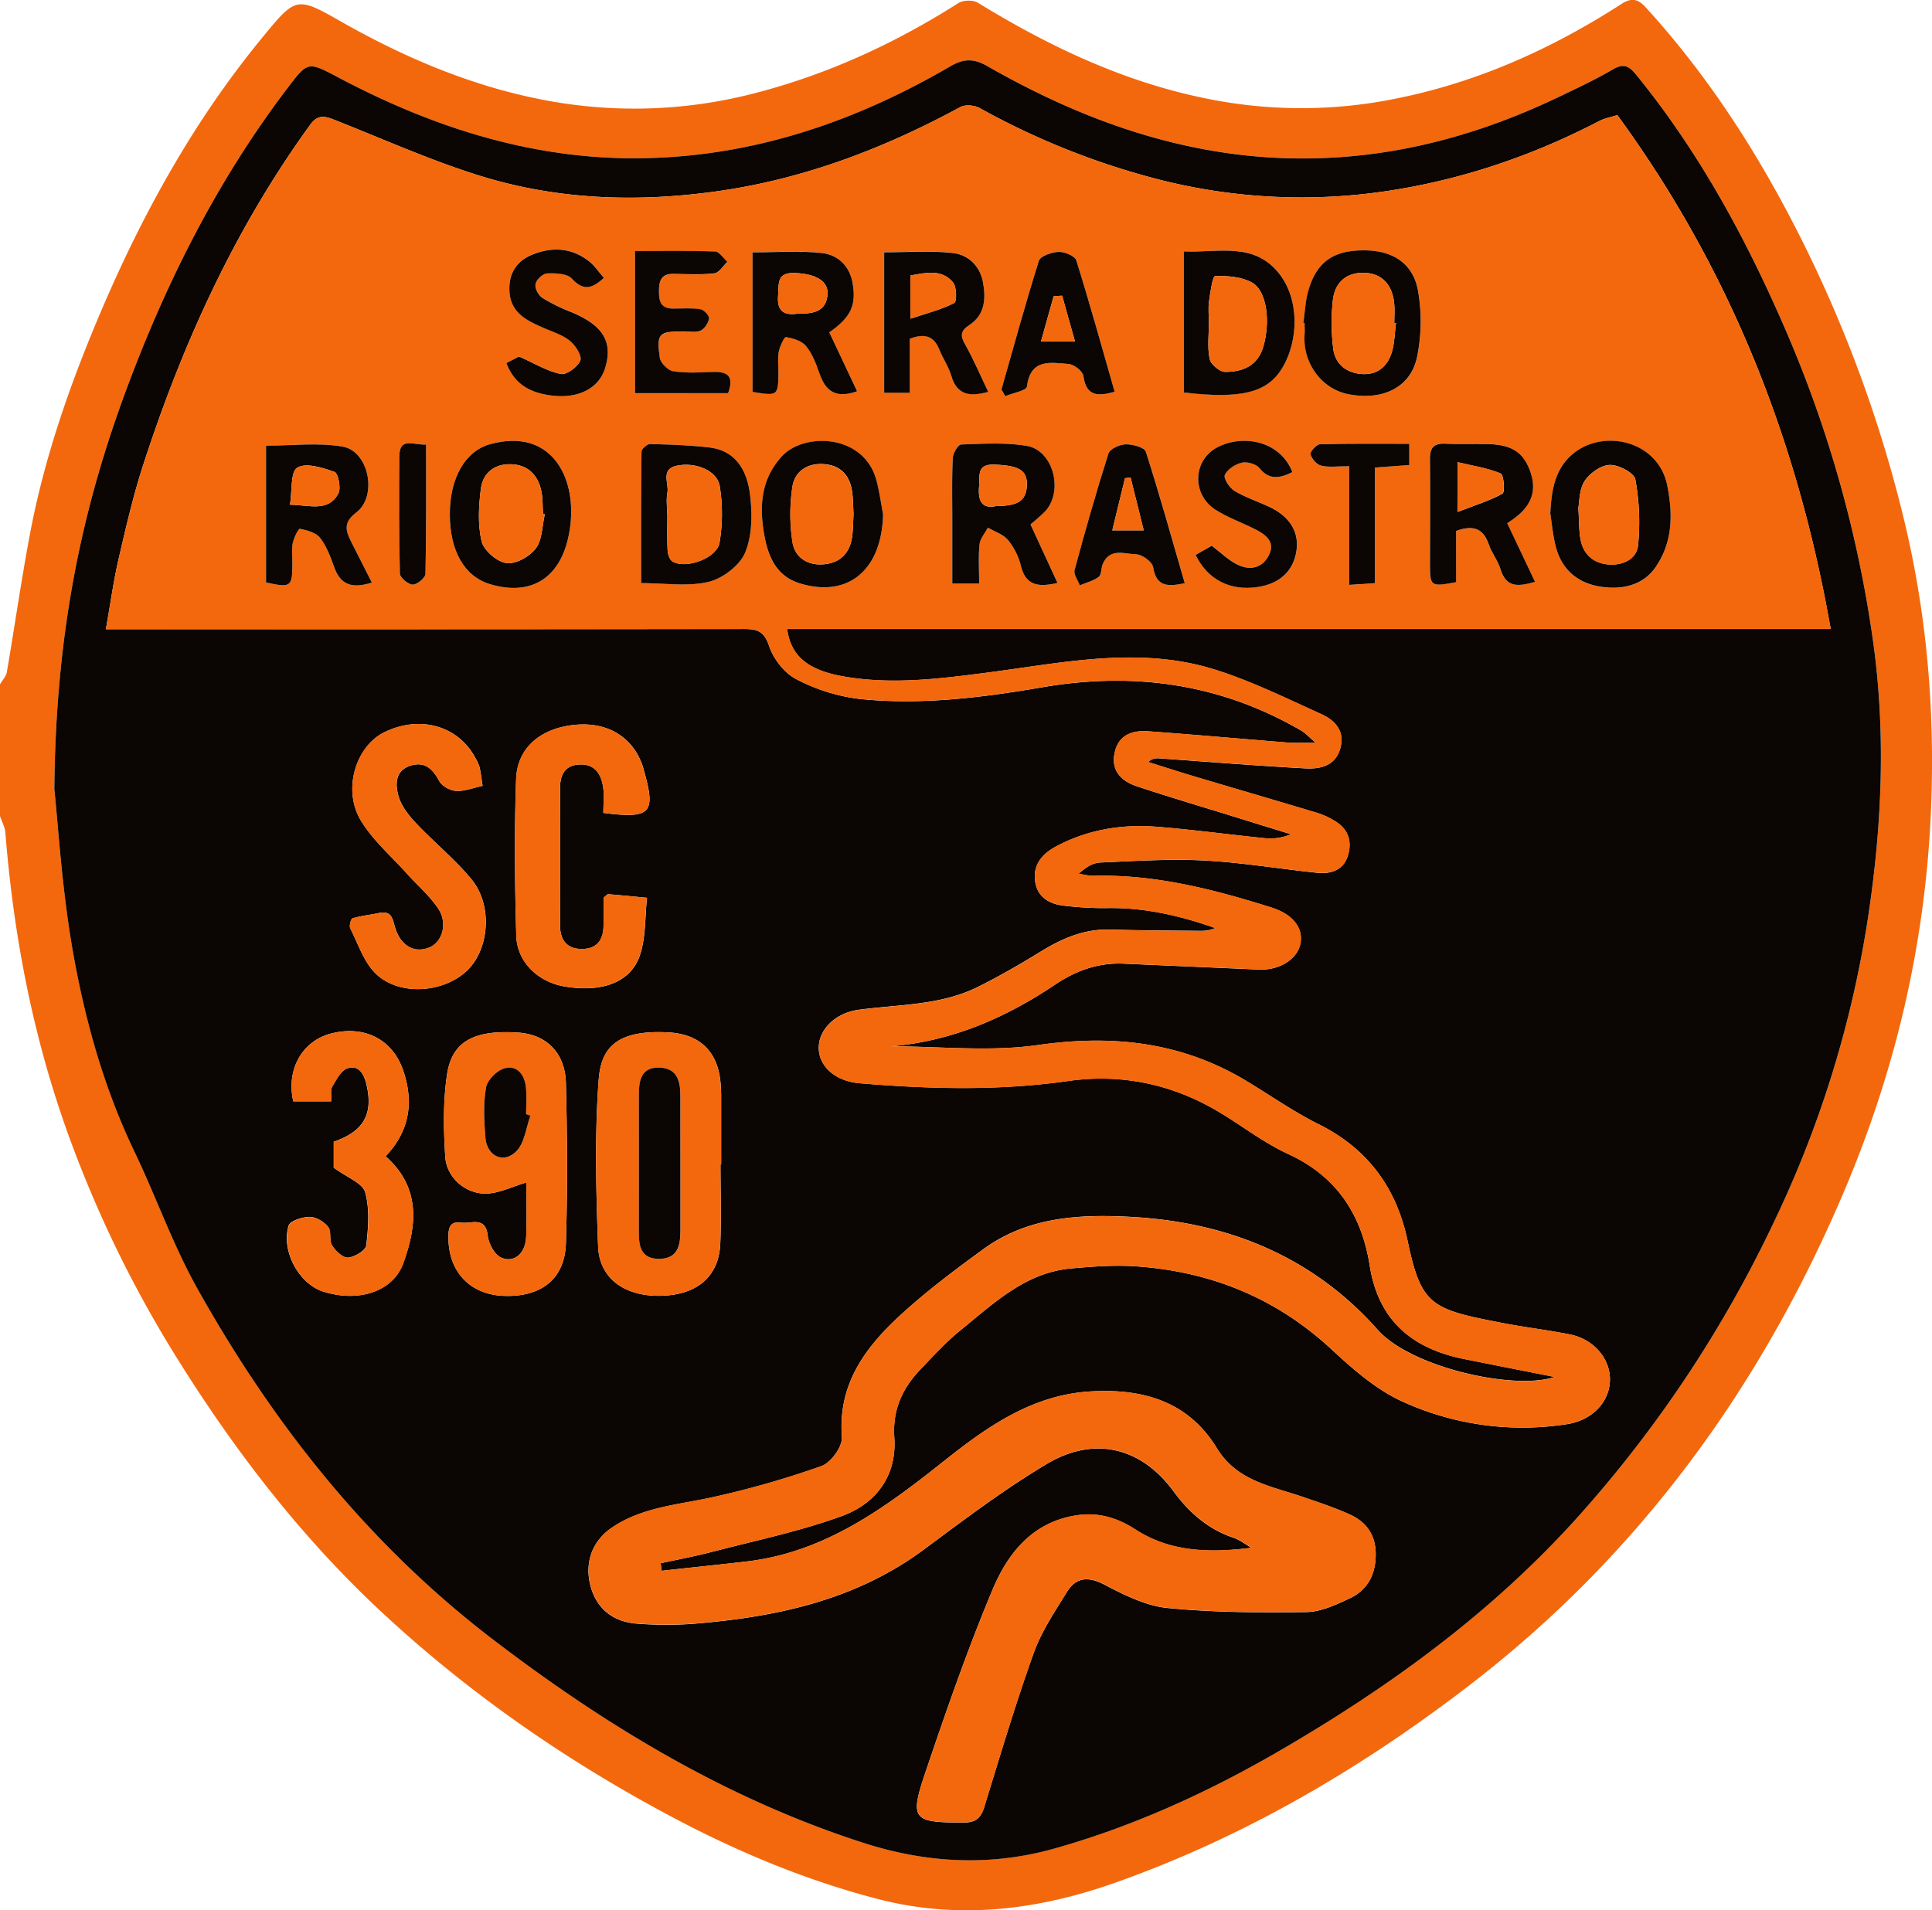 <svg xmlns="http://www.w3.org/2000/svg" viewBox="0 0 942.33 931.96">
  <g id="Camada_2" data-name="Camada 2">
    <g id="Camada_1-2" data-name="Camada 1">
      <g>
        <path d="M0,333.85c1.15-2,3-3.88,3.34-6,3.83-22.26,7-44.63,11.18-66.83,7.11-38.07,19.92-74.45,35.08-109.93C70,103.41,95,58.34,128.09,18.14c16.44-20,16.58-19.91,38.75-7.34,32.41,18.38,66.58,32.57,103.33,38.86a232.83,232.83,0,0,0,98.21-4.26c35.47-9.17,68.25-24.29,99.1-43.91C469.82,0,474.65-.08,477,1.36c36.33,22.32,74.59,40.15,116.75,47.74a230.71,230.71,0,0,0,87.12-1c39.95-8,76.2-24.35,110.14-46.26,6.68-4.31,9.73-.43,13.3,3.53,28.94,32.07,52.15,68,71.8,106.37a641.79,641.79,0,0,1,52.06,139.68c11.89,48.27,15.89,97.32,13.52,147-3,63-17.17,123.32-41.67,181.41-40.7,96.47-100.31,178.58-183.67,242.59-52.66,40.44-109.48,73.75-172.3,96-37.76,13.39-76.4,18.23-115.83,8-35.34-9.15-68.82-23.19-101-40.32-50.74-27-97.64-59.46-139.91-98.57-39.77-36.79-72.46-79.22-101-125A576,576,0,0,1,33.85,555C16.29,506.88,6.68,457.18,2.63,406.27c-.22-2.78-1.72-5.46-2.63-8.19Zm26.5,51.21c1.8,16.57,3.59,47.74,8.93,78.3,5.92,33.83,15.14,67,30.13,98.35,10.62,22.18,18.82,45.64,30.79,67,36.92,66,83.17,124.37,143.67,170.72,55.38,42.42,114.41,78.07,181.23,99.6,31,10,62.17,11.52,93.74,2.54,37.81-10.75,73.27-26.82,107.23-46.42,54.58-31.52,105.2-68.23,147.51-115.3a599.65,599.65,0,0,0,95.92-144.57A526.08,526.08,0,0,0,911.14,447.6c6.72-44.37,8.73-88.81,2.64-133.47A588.23,588.23,0,0,0,868.54,155.5c-18.76-42.56-41.1-83-70.64-119.22-3.9-4.77-6.55-5.15-11.65-2.17-8.37,4.89-17.2,9-26,13.21C725.44,64,688.9,74.69,650.24,76.88c-60.91,3.45-116.34-14.7-168.46-44.51-7-4-11.77-3.8-18.58.16-45.4,26.41-93.87,43.16-146.9,44.59-54.15,1.47-103.86-14.28-151.14-39.26-15.12-8-15-8-25.11,5.35-33.68,44.34-58.46,93.44-77.9,145.4C40.21,247.26,27.16,307.65,26.5,385.06Z" style="fill: #f3680d"/>
        <path d="M26.5,385.06c.66-77.41,13.71-137.8,35.65-196.45,19.44-52,44.22-101.06,77.9-145.4,10.15-13.36,10-13.34,25.11-5.35,47.28,25,97,40.73,151.14,39.26,53-1.43,101.5-18.18,146.9-44.59,6.81-4,11.58-4.17,18.58-.16,52.12,29.81,107.55,48,168.46,44.51,38.66-2.19,75.2-12.9,110-29.56,8.77-4.19,17.6-8.32,26-13.21,5.1-3,7.75-2.6,11.65,2.17,29.54,36.22,51.88,76.66,70.64,119.22a588.23,588.23,0,0,1,45.24,158.63c6.09,44.66,4.08,89.1-2.64,133.47a526.08,526.08,0,0,1-45.49,147.71,599.65,599.65,0,0,1-95.92,144.57C727.42,787,676.8,823.66,622.22,855.18c-34,19.6-69.42,35.67-107.23,46.42-31.57,9-62.78,7.43-93.74-2.54C354.43,877.53,295.4,841.88,240,799.46c-60.5-46.35-106.75-104.75-143.67-170.72-12-21.39-20.17-44.85-30.79-67-15-31.31-24.21-64.52-30.13-98.35C30.09,432.8,28.3,401.63,26.5,385.06ZM434.43,510.44c29.82-2.45,55.95-13.86,80.11-30.05,10.38-6.95,21.12-10.8,33.5-10.27L614,473c10.21.45,19.09-5.26,20.32-13.07,1.17-7.47-3.9-13.93-14.21-17.19-28.2-8.89-56.71-16.22-86.66-15.47-2.44.06-4.9-.62-7.36-1,3.48-3.15,6.91-5.33,10.42-5.48,16.88-.72,33.84-1.87,50.67-1,18.47.95,36.83,4.08,55.26,6,6.72.68,12.85-1.27,15-8.5,2.12-7.06,0-13.08-6.67-16.92a38,38,0,0,0-7.62-3.57c-19.82-6-39.7-11.76-59.53-17.68-7.9-2.35-15.74-4.89-23.6-7.35a6.23,6.23,0,0,1,5.14-1.82c23.83,1.67,47.63,3.63,71.48,4.9,7.32.39,14.78-1.16,17.12-10,2.2-8.39-2.79-13.51-9.34-16.47-17.1-7.71-34.06-16.12-51.88-21.71-37.29-11.7-74.84-3.16-112.14,1.62-23.17,3-46.21,5.83-69.5,1.63-16.77-3-25.26-9.81-27-23.06h509C876.69,214.23,843.5,130.93,788.85,56.14c-3.44,1.1-6.27,1.59-8.69,2.85-33.11,17.21-67.89,29-104.95,34.4a281.19,281.19,0,0,1-113-6.6A368.5,368.5,0,0,1,477.8,52.7c-2.52-1.39-7-1.76-9.42-.45-37.51,20.33-76.74,35.28-119.3,41.16-38.85,5.38-77.33,4-114.72-7.57-24.43-7.57-47.92-18.19-71.78-27.58-4.52-1.77-7.79-2.18-11.22,2.53-36.72,50.59-62.23,106.69-81.44,165.82-4.9,15.06-8.47,30.58-12.05,46-2.52,10.88-4,22-6.23,34.35H64.71q149.22,0,298.45-.1c6.47,0,9.6,1.26,12,8.31,2.1,6.28,7.43,13.18,13.21,16.14A89.92,89.92,0,0,0,419.38,341c29.92,3.06,59.69-.68,89.19-5.74,44.68-7.66,86.93-1.71,126.35,21.3,1.82,1.07,3.28,2.76,6.75,5.75-6.18,0-9.6.23-13,0-22.87-1.82-45.72-3.89-68.6-5.54-7.34-.53-14.09,1.44-16.21,9.7-2.34,9.18,2.81,14.52,10.76,17.16,15.47,5.13,31.1,9.76,46.67,14.58q14.19,4.41,28.39,8.77a25.62,25.62,0,0,1-12.94,1.92c-17.5-1.77-35-4.17-52.47-5.55-17.18-1.35-33.83,1.38-49.25,9.63-6.45,3.46-11,8.56-10.21,16.24.8,8.18,6.66,11.8,14.21,12.62A160.52,160.52,0,0,0,539.68,443c18.36-.39,35.82,3.66,53.08,9.74a16.9,16.9,0,0,1-7,1.36c-14.79-.14-29.59-.21-44.37-.62-12.49-.35-23.18,4.23-33.57,10.61-10.11,6.2-20.4,12.19-31,17.44-18.23,9-38.44,8.43-58,11.07-11.74,1.59-20,10.15-19.45,19.42.54,8.72,8.48,15.47,19.93,16.42,33.91,2.83,67.7,3.76,101.65-1.09,26.33-3.77,51.55,1.66,74.54,15.66,11,6.69,21.34,14.69,32.93,20,23.7,10.93,35.77,29.7,39.67,54.44,4.19,26.58,20.54,40.39,45.8,45.47,14.52,2.92,29.06,5.77,44.42,8.81-19.81,6.64-70-4.62-86.33-23-31.55-35.61-72.82-52.43-119.88-55.07-25.36-1.42-50.59-.1-72.26,15.58C466.43,619,453.07,629,440.78,640.11c-17.86,16.12-32.19,34.25-30.15,60.94.36,4.61-5.31,12.49-9.9,14.15a445.1,445.1,0,0,1-52.15,15c-17.07,3.9-35,4.81-50.05,15-10,6.73-13.56,17.62-10.4,28.91,2.95,10.56,10.79,17.18,22.72,18a185.1,185.1,0,0,0,27.36.06c40.21-3.3,78.85-11.4,112.3-36.17,19.62-14.53,39.18-29.38,60.11-41.85,23.26-13.85,46.13-7.94,61.74,13.35,7.63,10.4,16.81,18.47,29.23,22.66,3.14,1.07,5.9,3.26,8.83,4.93-20.28,2.53-39.47,2.22-56.76-9-8.95-5.82-18.56-8.57-29.47-6.69-21.16,3.63-32.8,18.76-40.14,36.27-12.21,29.14-22.58,59.1-32.71,89.06-7.79,23-6.11,24.41,18.72,24.4,5.72,0,8.35-2.15,10-7.56,7.73-25.1,15.22-50.31,24.06-75,3.78-10.56,10.28-20.23,16.23-29.88,4.55-7.38,10.51-7.73,18.53-3.53,9.6,5,20.06,10.27,30.56,11.3,22.42,2.19,45.12,2.31,67.68,2,7.16-.1,14.57-3.6,21.3-6.76C667.12,775.57,671,768,671,758.24c0-9.31-4.5-15.68-12.48-19.33-7.37-3.38-15.14-5.91-22.82-8.56-15.55-5.35-32.36-7.74-42.21-23.91-14.06-23.07-36.53-29.17-61.81-27.63-28.15,1.72-50.1,17.12-71.12,33.84-28.82,22.93-58.16,44.59-96.3,49.09-13.83,1.63-27.69,3-41.53,4.56l-.52-3.67c8.39-1.84,16.85-3.41,25.16-5.58,21.18-5.53,42.79-10,63.27-17.47,16.52-6.05,26.85-19.45,25.55-38.36-.93-13.36,3.88-23.9,12.69-33.1,6.29-6.57,12.44-13.38,19.48-19.07,16.25-13.12,31.67-28.23,54.07-30.24,10.62-.95,21.4-1.77,32-1,36.2,2.56,68.05,15.43,95,40.44,10.46,9.7,21.78,19.64,34.54,25.45a141,141,0,0,0,80.15,11.1c11.74-1.74,20.39-10,21.09-20.59.71-10.71-7.43-20.79-19.41-23.2-10.75-2.15-21.67-3.41-32.43-5.49-35.16-6.79-40.15-8.34-46.78-40-5.38-25.73-19.23-45-43.3-57-12.3-6.12-23.66-14.13-35.48-21.24-31.6-19-65.22-22.65-101.58-17.45C482.76,513.16,458.4,510.44,434.43,510.44Zm-83,57.65h.32q0-17,0-34c0-1.57-.11-3.14-.21-4.71-1-16.1-9.95-24.88-25.44-25.73-25.74-1.42-33,7.82-34.1,23.27-2,26.92-1.26,54.11-.27,81.13.58,15.66,13,24.43,30.4,24.1,17.74-.34,28.45-9.26,29.19-25.37C351.88,593.92,351.41,581,351.41,568.09Zm-94.72,8.77c0,9.15.33,18-.09,26.73-.38,7.91-5.92,12.74-12.23,9.9-3.2-1.44-6.05-6.77-6.49-10.63-1.09-9.74-8-5.73-12.85-6.41-6-.84-6.39,3-6.33,7.66.18,16.37,10.54,27.36,26.71,28.06,18.36.8,30-8.1,30.59-25.54.82-26.06.66-52.17,0-78.24-.37-14.9-9.61-23.75-23.24-24.65-21.29-1.41-32.26,4.11-34.72,20.33-2,13.18-1.74,26.88-.89,40.25.67,10.5,10.45,18.59,20.71,17.95C243.85,581.9,249.67,579,256.69,576.86Zm37.59-180.29c23.15,3,25.64.12,19.88-20.3-.09-.3-.12-.62-.21-.92-4.18-14.68-16.24-22.88-32.08-21.85-17.38,1.14-29.58,10.79-30.14,26.54-.9,25.45-.65,51,.07,76.43.35,12.81,10.56,22.52,23.33,24.74,18,3.12,32.2-1.68,36.85-14.87,3.09-8.78,2.52-18.86,3.59-28.36-6.32-.6-12.63-1.23-18.95-1.75-.45,0-1,.71-2.24,1.72,0,4.06,0,8.74,0,13.42-.05,7-3.06,11.55-10.56,11.58s-10.65-4.49-10.67-11.52q-.08-33.51,0-67c0-6.44,2.36-11.21,9.63-11.47,7.55-.26,10.47,4.86,11.42,11.21C294.77,388.09,294.28,392.2,294.28,396.57Zm-58.91-13.2c-.58-3.67-.87-6.44-1.49-9.13A18.63,18.63,0,0,0,232,370c-8.35-16-27.29-21.35-44.7-12.68-13.7,6.83-20.26,27.79-11.4,42.76,5.75,9.7,14.83,17.43,22.48,26,5.18,5.8,11.32,10.95,15.5,17.38,4.63,7.11,1.8,16.14-4.36,18.7-7.15,3-13.81-.48-16.62-9.1-1.38-4.22-1.48-9.07-8.07-7.65-4.28.92-8.68,1.33-12.85,2.59-.84.25-1.73,3.69-1.12,4.92,3.87,7.65,6.69,16.64,12.63,22.26,11.62,11,33.43,9.11,44.64-2,10.62-10.55,12.18-31.7,1.83-44.24-8.12-9.83-18.21-18-27-27.32-3.55-3.76-7.14-8.26-8.53-13.06-1.61-5.53-1.95-12.47,5.66-15,7-2.28,10.92,1.43,14.17,7.48,1.32,2.45,5.28,4.64,8.16,4.8C226.54,386.07,230.78,384.34,235.37,383.37ZM188.08,564.06c11.5-12.06,13.88-26,8.67-41.57-5.11-15.28-18.8-22.53-35.3-18.28-14.09,3.62-21.94,17.64-18.4,33.07h18.44c.17-3-.42-5.55.56-7.21,2-3.36,4.26-7.9,7.4-8.91,5.63-1.81,8.12,2.88,9.31,8,3.35,14.4-1.35,22.77-16,27.83v12.65c6.45,4.76,14,7.45,15.31,11.93,2.32,8.13,1.55,17.4.57,26-.28,2.43-5.65,5.68-8.89,5.93-2.51.19-6.1-3.22-7.8-5.92-1.54-2.42-.2-6.82-1.88-9-2-2.53-5.88-4.93-9-4.93-3.57,0-9.57,1.91-10.3,4.28-3.78,12.36,5.16,28.41,16.74,32.11,17.31,5.53,34.23.1,39.23-13.94C203.38,597.74,205.29,579.4,188.08,564.06Z" style="fill: #0b0504"/>
        <path d="M434.43,510.44c24,0,48.33,2.72,71.81-.64,36.36-5.2,70-1.59,101.58,17.45,11.82,7.11,23.18,15.12,35.48,21.24,24.07,12,37.92,31.23,43.3,57,6.63,31.71,11.62,33.26,46.78,40,10.76,2.08,21.68,3.34,32.43,5.49,12,2.41,20.12,12.49,19.41,23.2-.7,10.54-9.35,18.85-21.09,20.59A141,141,0,0,1,684,683.68c-12.76-5.81-24.08-15.75-34.54-25.45-27-25-58.82-37.88-95-40.44-10.59-.75-21.37.07-32,1-22.4,2-37.82,17.12-54.07,30.24-7,5.69-13.19,12.5-19.48,19.07-8.81,9.2-13.62,19.74-12.69,33.1,1.3,18.91-9,32.31-25.55,38.36-20.48,7.5-42.09,11.94-63.27,17.47-8.31,2.17-16.77,3.74-25.16,5.58l.52,3.67c13.84-1.51,27.7-2.93,41.53-4.56,38.14-4.5,67.48-26.16,96.3-49.09,21-16.72,43-32.12,71.12-33.84,25.28-1.54,47.75,4.56,61.81,27.63,9.85,16.17,26.66,18.56,42.21,23.91,7.68,2.65,15.45,5.18,22.82,8.56,8,3.65,12.48,10,12.48,19.33,0,9.75-3.88,17.33-12.57,21.4-6.73,3.16-14.14,6.66-21.3,6.76-22.56.32-45.26.2-67.68-2-10.5-1-21-6.28-30.56-11.3-8-4.2-14-3.85-18.53,3.53-6,9.65-12.45,19.32-16.23,29.88-8.84,24.72-16.33,49.93-24.06,75-1.66,5.41-4.29,7.56-10,7.56-24.83,0-26.51-1.37-18.72-24.4,10.13-30,20.5-59.92,32.71-89.06,7.34-17.51,19-32.64,40.14-36.27,10.91-1.88,20.52.87,29.47,6.69,17.29,11.22,36.48,11.53,56.76,9-2.93-1.67-5.69-3.86-8.83-4.93-12.42-4.19-21.6-12.26-29.23-22.66-15.61-21.29-38.48-27.2-61.74-13.35-20.93,12.47-40.49,27.32-60.11,41.85-33.45,24.77-72.09,32.87-112.3,36.17a185.1,185.1,0,0,1-27.36-.06c-11.93-.8-19.77-7.42-22.72-18-3.16-11.29.44-22.18,10.4-28.91,15.07-10.18,33-11.09,50.05-15a445.1,445.1,0,0,0,52.15-15c4.59-1.66,10.26-9.54,9.9-14.15-2-26.69,12.29-44.82,30.15-60.94C453.07,629,466.43,619,479.86,609.3c21.67-15.68,46.9-17,72.26-15.58,47.06,2.64,88.33,19.46,119.88,55.07,16.3,18.4,66.52,29.66,86.33,23-15.36-3-29.9-5.89-44.42-8.81-25.26-5.08-41.61-18.89-45.8-45.47-3.9-24.74-16-43.51-39.67-54.44-11.59-5.35-22-13.35-32.93-20-23-14-48.21-19.43-74.54-15.66-34,4.85-67.74,3.92-101.65,1.09-11.45-1-19.39-7.7-19.93-16.42-.57-9.27,7.71-17.83,19.45-19.42,19.55-2.64,39.76-2.05,58-11.07,10.62-5.25,20.91-11.24,31-17.44,10.39-6.38,21.08-11,33.57-10.61,14.78.41,29.58.48,44.37.62a16.9,16.9,0,0,0,7-1.36C575.5,446.7,558,442.65,539.68,443A160.52,160.52,0,0,1,519,441.8c-7.55-.82-13.41-4.44-14.21-12.62-.75-7.68,3.76-12.78,10.21-16.24,15.42-8.25,32.07-11,49.25-9.63,17.52,1.38,35,3.78,52.47,5.55a25.62,25.62,0,0,0,12.94-1.92q-14.19-4.38-28.39-8.77c-15.57-4.82-31.2-9.45-46.67-14.58-8-2.64-13.1-8-10.76-17.16,2.12-8.26,8.87-10.23,16.21-9.7,22.88,1.65,45.73,3.72,68.6,5.54,3.39.27,6.81,0,13,0-3.47-3-4.93-4.68-6.75-5.75-39.42-23-81.67-29-126.35-21.3-29.5,5.06-59.27,8.8-89.19,5.74a89.92,89.92,0,0,1-31.05-9.66c-5.78-3-11.11-9.86-13.21-16.14-2.36-7.05-5.49-8.32-12-8.31q-149.22.23-298.45.1H51.64c2.2-12.37,3.71-23.47,6.23-34.35,3.58-15.45,7.15-31,12.05-46,19.21-59.13,44.72-115.23,81.44-165.82,3.43-4.71,6.7-4.3,11.22-2.53,23.86,9.39,47.35,20,71.78,27.58,37.39,11.58,75.87,13,114.72,7.57,42.56-5.88,81.79-20.83,119.3-41.16,2.41-1.31,6.9-.94,9.42.45a368.5,368.5,0,0,0,84.38,34.09,281.19,281.19,0,0,0,113,6.6C712.27,88,747.05,76.2,780.16,59c2.42-1.26,5.25-1.75,8.69-2.85,54.65,74.79,87.84,158.09,104.09,250.66H384c1.72,13.25,10.21,20,27,23.06,23.29,4.2,46.33,1.34,69.5-1.63,37.3-4.78,74.85-13.32,112.14-1.62,17.82,5.59,34.78,14,51.88,21.71,6.55,3,11.54,8.08,9.34,16.47-2.34,8.89-9.8,10.44-17.12,10-23.85-1.27-47.65-3.23-71.48-4.9a6.23,6.23,0,0,0-5.14,1.82c7.86,2.46,15.7,5,23.6,7.35,19.83,5.92,39.71,11.71,59.53,17.68a38,38,0,0,1,7.62,3.57c6.66,3.84,8.79,9.86,6.67,16.92-2.18,7.23-8.31,9.18-15,8.5-18.43-1.88-36.79-5-55.26-6-16.83-.87-33.79.28-50.67,1-3.51.15-6.94,2.33-10.42,5.48,2.46.34,4.92,1,7.36,1,29.95-.75,58.46,6.58,86.66,15.47,10.31,3.26,15.38,9.72,14.21,17.19-1.23,7.81-10.11,13.52-20.32,13.07l-66-2.87c-12.38-.53-23.12,3.32-33.5,10.27C490.38,496.58,464.25,508,434.43,510.44ZM181.37,284.21c-3.67-7.25-6.89-13.63-10.12-20-2.71-5.36-3.85-9.39,2.53-14.21,10.53-8,6.11-30-6.74-32.14-12-2.05-24.66-.44-37.28-.44v66.73c12.08,2.65,12.77,2.15,12.85-8.72,0-3.45-.48-7,.15-10.33.49-2.63,2.76-7.26,3.51-7.12,3.5.67,7.84,1.83,9.84,4.4,3.18,4.08,5.12,9.3,6.88,14.28C166,285.17,171.58,287.35,181.37,284.21Zm262.38-119c7.38-2.83,11.81-1.25,14.42,5.34,1.73,4.36,4.56,8.35,5.84,12.81,2.68,9.27,8.71,10.24,18,7.76-3.82-8-7.07-15.66-11.14-22.89-2.48-4.39-2.58-6.77,2-9.8,7.63-5,8.07-13,6.51-21.07s-7.38-13.2-14.75-14c-11-1.19-22.25-.31-33.39-.31v68.5h12.5Zm-25.69,25.63-13.57-28.77c10.55-7.31,13.27-13.24,11.37-24.05-1.51-8.54-7.33-13.83-15.15-14.65-11-1.15-22.29-.29-33.66-.29v68.06c12.32,2,12.48,1.91,12.63-9.22,0-3.45-.48-7,.14-10.33.5-2.67,2.75-7.36,3.51-7.22,3.47.64,7.71,1.83,9.77,4.36,3.06,3.74,4.94,8.65,6.55,13.32C402.53,190.47,407.29,194.73,418.06,190.88Zm159.36-68.21v68.81c28,3.27,40.71,0,47.9-11.82,8.42-13.9,8.3-33.88-1.41-46.19C611.52,117.78,594,123.4,577.42,122.67ZM219.4,250.8c0,17.95,7.11,30.4,19.55,34.16,21.18,6.39,36.33-3.89,39.26-28.89,2.83-24.19-10-47.42-39.11-39.4C226.94,220,219.41,233.11,219.4,250.8Zm283.21,5a90.88,90.88,0,0,0,7.24-6.47c9-9.94,3.81-29.68-9.09-31.82-10.43-1.74-21.32-1-32-.67-1.49.05-3.95,4.23-4.07,6.59-.47,10.05-.23,20.14-.24,30.21,0,10.26,0,20.53,0,31h13.1c0-6.7-.43-12.94.19-19.07.29-2.84,2.65-5.46,4.07-8.17,3.34,2,7.5,3.25,9.83,6.06A32.17,32.17,0,0,1,498,276c2.46,10,8.83,10.43,17.87,8.4C511.24,274.49,507,265.22,502.61,255.81Zm-189.9,28.66c11.83,0,22.88,1.8,32.91-.62,6.92-1.67,15.24-8,17.87-14.37,3.48-8.43,3.48-19.09,2.3-28.45-1.4-11.1-6.64-21.22-19.82-22.74-9.57-1.11-19.25-1.43-28.89-1.65-1.43,0-4.17,2.4-4.18,3.72C312.63,241.64,312.71,262.92,312.71,284.47Zm323-127,.64.13c0,1.88.11,3.77,0,5.65-1,13.84,8.23,26.46,21.24,29.06,16.47,3.3,30.26-3,33.55-17.78a86.93,86.93,0,0,0,.59-32.36c-2.25-13.44-12.12-19.84-25.77-20-15.12-.2-23.39,5.22-27.58,19C636.74,146.36,636.53,152,635.69,157.47ZM710.21,259c9-3.21,13.48-.66,16,6.75,1.4,4.12,4.38,7.72,5.62,11.86,2.81,9.35,8.87,8.46,16.84,6.2-4.67-9.84-9-19-13.55-28.6,1.27-.87,2.06-1.38,2.83-1.93,7.93-5.63,11.9-12.86,8.62-22.66s-9-13.71-20.74-14c-6.9-.18-13.83.18-20.72-.19-5.67-.29-7.77,1.74-7.68,7.54.26,17,0,33.92,0,50.88,0,11.29.21,11.45,12.75,9.12Zm45.94-8.52c.89,5.53,1.33,11.19,2.77,16.58,3,11.11,10.81,17.54,21.89,19.22,10.46,1.59,20.69-.67,26.84-9.76,8.07-12,8.42-25.17,5.56-39.56-4.21-21.22-29.37-27.52-44.47-16.68C758.47,227.59,756.77,238.7,756.15,250.43Zm-325.43.38c-1.06-5.51-1.8-11.11-3.25-16.52-6.13-22.71-35.46-23.54-46.31-11.47-10.11,11.25-10.93,24.5-8.28,38.71,2,10.9,6.29,19.85,17.58,23.18C414,291.68,430.14,277.78,430.72,250.81Zm-75.58-59c2.86-7.73.27-10.57-7-10.33-6.59.23-13.28.64-19.74-.32-2.55-.37-6.21-4-6.57-6.53-1.72-11.95-.55-12.89,11.56-12.93,2.82,0,6,.71,8.36-.35,2-.88,3.84-3.78,4.11-6,.16-1.37-2.56-4.2-4.29-4.47-4.3-.69-8.76-.32-13.16-.3-6,0-7.05-3.36-7-8.59s1.37-8.46,7.27-8.36c6.6.12,13.26.51,19.76-.27,2.3-.28,4.22-3.66,6.32-5.62-2-1.76-3.86-5-5.87-5-12.83-.46-25.69-.23-39.16-.23v69.33ZM247,177.11c3.78,10,10.93,13.88,19.66,15.48C281,195.21,292,190,295.19,179.33c3.83-12.69-1.09-20.7-16.37-27.07a87.72,87.72,0,0,1-14.23-7c-1.91-1.25-3.78-4.76-3.38-6.79s3.56-5.08,5.61-5.16c4.1-.16,9.79,0,12.11,2.53,5.62,6.1,9.9,4.93,15.61-.38-2.51-2.83-4.58-6.07-7.46-8.25-8.48-6.45-18-6.88-27.59-3-7.82,3.2-11.51,9.53-11,17.95.64,10.64,8.81,14.32,17.05,17.89,4.3,1.86,9,3.32,12.52,6.23,2.68,2.24,5.9,7.39,5,9.57-1.35,3.13-6.71,7.09-9.53,6.53-6.55-1.29-12.61-5.07-20.4-8.52Zm330.9,107.41c-6.29-21.72-12.22-43.07-19-64.15-.69-2.14-6.46-3.69-9.83-3.61-2.94.07-7.68,2.24-8.41,4.5-6,18.8-11.38,37.8-16.52,56.85-.56,2.1,1.62,4.94,2.53,7.43,3.14-1.31,6.62-2.16,9.27-4.13,1.38-1,1.09-4.12,1.91-6.14,3.33-8.24,10.75-5,16.37-4.86,2.91.06,7.83,3.69,8.24,6.28C564,286.34,569.58,286.24,577.87,284.52Zm52.51-54.19c-5.69-14.75-23.17-18.7-36.08-12.4C581.82,224,581,241,592.83,248.6c6,3.84,12.9,6.25,19.3,9.49,5,2.53,10,6,7,12.32-3.17,6.76-9.48,8.15-15.93,4.8-4.29-2.23-7.88-5.79-12.11-9l-7.88,4.46c5.78,12,16.81,17.66,30.18,15.68,10.88-1.6,17.53-7.78,19-17.67,1.38-9.12-3.3-16.8-13.26-21.44-5.67-2.65-11.73-4.59-17-7.81-2.42-1.47-5.43-6.19-4.68-7.76,1.33-2.78,5.12-5.26,8.3-6,2.61-.59,7,.62,8.58,2.63C619.11,234.39,624.16,233.38,630.38,230.33ZM488.46,190l1.86,3.27c3.69-1.54,10.36-2.73,10.59-4.69,1.69-13.91,11.67-11.66,20.35-11,2.62.2,6.85,3.51,7.16,5.83,1.38,10.24,7.25,9.91,15.26,7.74-6.21-21.66-12.1-43-18.71-64.1-.68-2.17-5.68-4.25-8.6-4.15-3.38.12-8.91,2-9.65,4.33C500.15,148,494.43,169,488.46,190Zm169.59,37.47v57.9l12.52-.84V228.08l16.81-1.21V216.51c-14.93,0-29.28-.17-43.62.23-1.69,0-4.92,3.75-4.58,4.91.66,2.25,3.1,5,5.28,5.53C648.22,228.08,652.35,227.43,658.05,227.43ZM207.81,216.88c-6.18.33-12.94-3.85-13,5.67-.16,19.11-.22,38.22.26,57.31,0,2,4.06,5.31,6.26,5.33s6.17-3.35,6.21-5.31C208,259.28,207.81,238.67,207.81,216.88Z" style="fill: #f3680d"/>
        <path d="M351.41,568.09c0,12.9.47,25.83-.12,38.7-.74,16.11-11.45,25-29.19,25.37-17.36.33-29.82-8.44-30.4-24.1-1-27-1.69-54.21.27-81.13,1.13-15.45,8.36-24.69,34.1-23.27,15.49.85,24.43,9.63,25.44,25.73.1,1.57.21,3.14.21,4.71q0,17,0,34Zm-19.55-.41c0-11-.07-22,0-32.94.07-7.26-1.51-13.63-10.16-13.93-9.3-.32-10.06,6.77-10.08,13.69-.08,22.28,0,44.55,0,66.83,0,6.89,1.22,12.83,9.84,12.79,9,0,10.43-6.29,10.41-13.5Q331.83,584.15,331.86,567.68Z" style="fill: #f3680d"/>
        <path d="M256.69,576.86c-7,2.11-12.84,5-18.81,5.41-10.26.64-20-7.45-20.71-17.95-.85-13.37-1.11-27.07.89-40.25,2.46-16.22,13.43-21.74,34.72-20.33,13.63.9,22.87,9.75,23.24,24.65.64,26.07.8,52.18,0,78.24-.55,17.44-12.23,26.34-30.59,25.54-16.17-.7-26.53-11.69-26.71-28.06-.06-4.62.33-8.5,6.33-7.66,4.87.68,11.76-3.33,12.85,6.41.44,3.86,3.29,9.19,6.49,10.63,6.31,2.84,11.85-2,12.23-9.9C257,594.82,256.69,586,256.69,576.86Zm2-32.59-2.08-.7c0-4.37.36-8.78-.09-13.11-.62-6-4.18-10.87-10.3-9.29-3.74,1-8.48,5.66-9.14,9.33-1.41,7.87-1,16.21-.36,24.29.67,9.1,8.63,13.17,15,7C255.85,557.75,256.52,550.22,258.72,544.27Z" style="fill: #f3680d"/>
        <path d="M294.28,396.57c0-4.37.49-8.48-.11-12.43-.95-6.35-3.87-11.47-11.42-11.21-7.27.26-9.62,5-9.63,11.47q0,33.51,0,67c0,7,3.14,11.55,10.67,11.52s10.51-4.57,10.56-11.58c0-4.68,0-9.36,0-13.42,1.28-1,1.79-1.76,2.24-1.72,6.32.52,12.63,1.15,18.95,1.75-1.07,9.5-.5,19.58-3.59,28.36-4.65,13.19-18.86,18-36.85,14.87-12.77-2.22-23-11.93-23.33-24.74-.72-25.46-1-51-.07-76.43.56-15.75,12.76-25.4,30.14-26.54,15.84-1,27.9,7.17,32.08,21.85.09.3.12.62.21.92C319.92,396.69,317.43,399.53,294.28,396.57Z" style="fill: #f3680d"/>
        <path d="M235.37,383.37c-4.59,1-8.83,2.7-13,2.46-2.88-.16-6.84-2.35-8.16-4.8-3.25-6-7.21-9.76-14.17-7.48-7.61,2.5-7.27,9.44-5.66,15,1.39,4.8,5,9.3,8.53,13.06,8.78,9.32,18.87,17.49,27,27.32,10.35,12.54,8.79,33.69-1.83,44.24-11.21,11.14-33,13-44.64,2-5.94-5.62-8.76-14.61-12.63-22.26-.61-1.23.28-4.67,1.12-4.92,4.17-1.26,8.57-1.67,12.85-2.59,6.59-1.42,6.69,3.43,8.07,7.65,2.81,8.62,9.47,12.08,16.62,9.1,6.16-2.56,9-11.59,4.36-18.7-4.18-6.43-10.32-11.58-15.5-17.38-7.65-8.56-16.73-16.29-22.48-26-8.86-15-2.3-35.93,11.4-42.76,17.41-8.67,36.35-3.3,44.7,12.68a18.63,18.63,0,0,1,1.9,4.24C234.5,376.93,234.79,379.7,235.37,383.37Z" style="fill: #f3680d"/>
        <path d="M188.08,564.06c17.21,15.34,15.3,33.68,8.75,52.08-5,14-21.92,19.47-39.23,13.94-11.58-3.7-20.52-19.75-16.74-32.11.73-2.37,6.73-4.28,10.3-4.28,3.07,0,7,2.4,9,4.93,1.68,2.14.34,6.54,1.88,9,1.7,2.7,5.29,6.11,7.8,5.92,3.24-.25,8.61-3.5,8.89-5.93,1-8.63,1.75-17.9-.57-26-1.27-4.48-8.86-7.17-15.31-11.93V557c14.61-5.06,19.31-13.43,16-27.83-1.19-5.09-3.68-9.78-9.31-8-3.14,1-5.42,5.55-7.4,8.91-1,1.66-.39,4.24-.56,7.21H143.05c-3.54-15.43,4.31-29.45,18.4-33.07,16.5-4.25,30.19,3,35.3,18.28C202,538.08,199.58,552,188.08,564.06Z" style="fill: #f3680d"/>
        <path d="M181.37,284.21c-9.79,3.14-15.36,1-18.38-7.55-1.76-5-3.7-10.2-6.88-14.28-2-2.57-6.34-3.73-9.84-4.4-.75-.14-3,4.49-3.51,7.12-.63,3.34-.12,6.88-.15,10.33-.08,10.87-.77,11.37-12.85,8.72V217.42c12.62,0,25.26-1.61,37.28.44C179.89,220,184.31,242,173.78,250c-6.38,4.82-5.24,8.85-2.53,14.21C174.48,270.58,177.7,277,181.37,284.21Zm-39.92-38c9.82.21,18.68,3.65,23.59-5.49,1.4-2.6-.11-9.87-1.89-10.51-5.81-2.07-13.94-4.64-18.15-2.07C141.59,230.25,142.55,239.47,141.45,246.23Z" style="fill: #0b0504"/>
        <path d="M443.75,165.25V191.6h-12.5V123.1c11.14,0,22.37-.88,33.39.31,7.37.79,13.19,6,14.75,14s1.12,16.08-6.51,21.07c-4.62,3-4.52,5.41-2,9.8,4.07,7.23,7.32,14.93,11.14,22.89-9.26,2.48-15.29,1.51-18-7.76-1.28-4.46-4.11-8.45-5.84-12.81C455.56,164,451.13,162.42,443.75,165.25Zm.31-9.78c8.45-2.83,15.3-4.51,21.38-7.67,1.31-.68,1.21-7.9-.63-10.07-5.57-6.59-13.21-4.68-20.75-3.34Z" style="fill: #0b0504"/>
        <path d="M418.06,190.88c-10.77,3.85-15.53-.41-18.41-8.79-1.61-4.67-3.49-9.58-6.55-13.32-2.06-2.53-6.3-3.72-9.77-4.36-.76-.14-3,4.55-3.51,7.22-.62,3.34-.1,6.88-.14,10.33-.15,11.13-.31,11.25-12.63,9.22V123.12c11.37,0,22.62-.86,33.66.29,7.82.82,13.64,6.11,15.15,14.65,1.9,10.81-.82,16.74-11.37,24.05ZM389.34,153c7.24.1,13.53-.89,14.27-9.2.6-6.74-5.79-10.19-15.88-10.62-9.17-.39-7.74,5.41-8.22,11.1C378.82,152.57,383.25,153.89,389.34,153Z" style="fill: #0b0504"/>
        <path d="M577.42,122.67c16.56.73,34.1-4.89,46.49,10.8,9.71,12.31,9.83,32.29,1.41,46.19-7.19,11.86-19.94,15.09-47.9,11.82Zm12.21,34.63c0,6-.8,12.08.36,17.8.54,2.63,4.94,6.34,7.58,6.33,8.48,0,15.89-2.84,18.65-12.46,3.52-12.29,1.68-27.33-5.81-31.27-5.15-2.71-11.84-3.22-17.78-3-1.16,0-2.32,7.92-2.93,12.27C589.23,150.35,589.61,153.85,589.63,157.3Z" style="fill: #0b0504"/>
        <path d="M219.4,250.8c0-17.69,7.54-30.78,19.7-34.13,29.09-8,41.94,15.21,39.11,39.4-2.93,25-18.08,35.28-39.26,28.89C226.51,281.2,219.38,268.75,219.4,250.8Zm46.32.1-.86-.22c-.25-3.74-.05-7.58-.84-11.21-1.69-7.85-6.63-12.78-14.87-13-7.9-.22-13.59,4.25-14.57,11.76-1.12,8.53-1.62,17.66.34,25.88,1.07,4.45,7.48,9.95,12.08,10.58s11.36-3.17,14.34-7.15C264.53,263.29,264.4,256.55,265.72,250.9Z" style="fill: #0b0504"/>
        <path d="M502.61,255.81c4.34,9.41,8.63,18.68,13.21,28.59-9,2-15.41,1.64-17.87-8.4a32.17,32.17,0,0,0-6.29-12.53c-2.33-2.81-6.49-4.1-9.83-6.06-1.42,2.71-3.78,5.33-4.07,8.17-.62,6.13-.19,12.37-.19,19.07h-13.1c0-10.47,0-20.74,0-31,0-10.07-.23-20.16.24-30.21.12-2.36,2.58-6.54,4.07-6.59,10.66-.36,21.55-1.07,32,.67,12.9,2.14,18.07,21.88,9.09,31.82A90.88,90.88,0,0,1,502.61,255.81Zm-16.86-8.91c8.18-.21,14.83-.94,15.1-10.18.22-7.45-4-9.6-15.75-10.06-8.94-.35-7.09,5.4-7.55,10.62C476.92,244.47,479,248.34,485.75,246.9Z" style="fill: #0b0504"/>
        <path d="M312.71,284.47c0-21.55-.08-42.83.19-64.11,0-1.32,2.75-3.75,4.18-3.72,9.64.22,19.32.54,28.89,1.65,13.18,1.52,18.42,11.64,19.82,22.74,1.18,9.36,1.18,20-2.3,28.45-2.63,6.35-10.95,12.7-17.87,14.37C335.59,286.27,324.54,284.47,312.71,284.47Zm12.69-33.76h.11c0,6-.19,11.91.12,17.84.1,1.88,1,4.57,2.46,5.4,6.47,3.77,21.54-1.61,22.86-9.22a85.11,85.11,0,0,0,.1-27.54c-1.22-7.59-11.7-11.9-20.9-10-8.19,1.72-3.76,8.6-4.63,13.18C324.89,243.72,325.4,247.26,325.4,250.71Z" style="fill: #0b0504"/>
        <path d="M635.69,157.47c.84-5.46,1-11.11,2.65-16.33,4.19-13.76,12.46-19.18,27.58-19,13.65.17,23.52,6.57,25.77,20a86.93,86.93,0,0,1-.59,32.36c-3.29,14.78-17.08,21.08-33.55,17.78-13-2.6-22.22-15.22-21.24-29.06.13-1.88,0-3.77,0-5.65Zm45.2.15-.82-.06c0-3.14.24-6.31-.05-9.42-.85-9.14-5.92-14.52-13.85-15-8.82-.55-15,4-16.08,13.45a102.57,102.57,0,0,0,.19,23.43c.87,7.15,5.83,11.61,13.27,12.39,7.65.79,12.83-3.15,15.11-10C680.22,167.74,680.21,162.57,680.89,157.62Z" style="fill: #0b0504"/>
        <path d="M710.21,259v25c-12.54,2.33-12.75,2.17-12.75-9.12,0-17,.22-33.92,0-50.88-.09-5.8,2-7.83,7.68-7.54,6.89.37,13.82,0,20.72.19,11.72.3,17.43,4.11,20.74,14s-.69,17-8.62,22.66c-.77.55-1.56,1.06-2.83,1.93,4.55,9.6,8.88,18.76,13.55,28.6-8,2.26-14,3.15-16.84-6.2-1.24-4.14-4.22-7.74-5.62-11.86C723.69,258.29,719.19,255.74,710.21,259Zm.66-9.22c8.79-3.41,15.77-5.52,22-9,1.28-.72.61-9.16-.93-9.8-6.39-2.65-13.46-3.68-21-5.48Z" style="fill: #0b0504"/>
        <path d="M756.15,250.43c.62-11.73,2.32-22.84,12.59-30.2,15.1-10.84,40.26-4.54,44.47,16.68,2.86,14.39,2.51,27.61-5.56,39.56-6.15,9.09-16.38,11.35-26.84,9.76-11.08-1.68-18.91-8.11-21.89-19.22C757.48,261.62,757,256,756.15,250.43Zm13.68-2.69c.44,6.76.28,11.23,1.1,15.51,1.42,7.35,6.43,11.58,13.73,12.11,6.87.49,13.65-2.57,14.32-9.47a116,116,0,0,0-1.34-32c-.6-3.21-8.16-7.19-12.44-7.08s-9.8,4-12.31,7.87C770.21,238.81,770.43,244.79,769.83,247.74Z" style="fill: #0b0504"/>
        <path d="M430.72,250.81c-.58,27-16.73,40.87-40.26,33.9-11.29-3.33-15.55-12.28-17.58-23.18-2.65-14.21-1.83-27.46,8.28-38.71,10.85-12.07,40.18-11.24,46.31,11.47C428.92,239.7,429.66,245.3,430.72,250.81Zm-14.41,0c-.19-3.45-.19-6.92-.6-10.35-1-8.15-5.3-13.4-13.81-14.05-8-.61-14.19,3.48-15.37,10.91a89.46,89.46,0,0,0,0,27C387.62,272,394,276,401.83,275.28c8.29-.72,12.92-5.82,13.87-14.07C416.09,257.78,416.11,254.31,416.31,250.85Z" style="fill: #0b0504"/>
        <path d="M355.14,191.81H309.72V122.48c13.47,0,26.33-.23,39.16.23,2,.08,3.91,3.28,5.87,5-2.1,2-4,5.34-6.32,5.62-6.5.78-13.16.39-19.76.27-5.9-.1-7.24,3-7.27,8.36s1.06,8.62,7,8.59c4.4,0,8.86-.39,13.16.3,1.73.27,4.45,3.1,4.29,4.47-.27,2.21-2.14,5.11-4.11,6-2.36,1.06-5.54.34-8.36.35-12.11,0-13.28,1-11.56,12.93.36,2.54,4,6.16,6.57,6.53,6.46,1,13.15.55,19.74.32C355.41,181.24,358,184.08,355.14,191.81Z" style="fill: #0b0504"/>
        <path d="M247,177.11l6.13-3.18c7.79,3.45,13.85,7.23,20.4,8.52,2.82.56,8.18-3.4,9.53-6.53.93-2.18-2.29-7.33-5-9.57-3.48-2.91-8.22-4.37-12.52-6.23-8.24-3.57-16.41-7.25-17.05-17.89-.51-8.42,3.18-14.75,11-17.95,9.59-3.93,19.11-3.5,27.59,3,2.88,2.18,4.95,5.42,7.46,8.25-5.71,5.31-10,6.48-15.61.38-2.32-2.52-8-2.69-12.11-2.53-2.05.08-5.19,3-5.61,5.16s1.47,5.54,3.38,6.79a87.72,87.72,0,0,0,14.23,7c15.28,6.37,20.2,14.38,16.37,27.07C292,190,281,195.21,266.63,192.59,257.9,191,250.75,187.11,247,177.11Z" style="fill: #0b0504"/>
        <path d="M577.87,284.52c-8.29,1.72-13.89,1.82-15.43-7.83-.41-2.59-5.33-6.22-8.24-6.28-5.62-.11-13-3.38-16.37,4.86-.82,2-.53,5.11-1.91,6.14-2.65,2-6.13,2.82-9.27,4.13-.91-2.49-3.09-5.33-2.53-7.43,5.14-19.05,10.53-38.05,16.52-56.85.73-2.26,5.47-4.43,8.41-4.5,3.37-.08,9.14,1.47,9.83,3.61C565.65,241.45,571.58,262.8,577.87,284.52Zm-26.43-51.59-2.73.36-6.19,25.44h15.32Z" style="fill: #0b0504"/>
        <path d="M630.38,230.33c-6.22,3-11.27,4.06-16.09-2-1.58-2-6-3.22-8.58-2.63-3.18.73-7,3.21-8.3,6-.75,1.57,2.26,6.29,4.68,7.76,5.31,3.22,11.37,5.16,17,7.81,10,4.64,14.64,12.32,13.26,21.44-1.5,9.89-8.15,16.07-19,17.67-13.37,2-24.4-3.66-30.18-15.68l7.88-4.46c4.23,3.22,7.82,6.78,12.11,9,6.45,3.35,12.76,2,15.93-4.8,3-6.35-2-9.79-7-12.32-6.4-3.24-13.3-5.65-19.3-9.49C581,241,581.82,224,594.3,217.93,607.21,211.63,624.69,215.58,630.38,230.33Z" style="fill: #0b0504"/>
        <path d="M488.46,190c6-21,11.69-42,18.26-62.78.74-2.33,6.27-4.21,9.65-4.33,2.92-.1,7.92,2,8.6,4.15,6.61,21.11,12.5,42.44,18.71,64.1-8,2.17-13.88,2.5-15.26-7.74-.31-2.32-4.54-5.63-7.16-5.83-8.68-.65-18.66-2.9-20.35,11-.23,2-6.9,3.15-10.59,4.69Zm35.86-23.37c-2.39-8.54-4.32-15.46-6.26-22.37l-4.13.28c-2,7.06-4,14.12-6.19,22.09Z" style="fill: #0b0504"/>
        <path d="M658.05,227.43c-5.7,0-9.83.65-13.59-.25-2.18-.52-4.62-3.28-5.28-5.53-.34-1.16,2.89-4.86,4.58-4.91,14.34-.4,28.69-.23,43.62-.23v10.36l-16.81,1.21v56.41l-12.52.84Z" style="fill: #0b0504"/>
        <path d="M207.81,216.88c0,21.79.17,42.4-.29,63,0,2-4.06,5.33-6.21,5.31s-6.21-3.36-6.26-5.33c-.48-19.09-.42-38.2-.26-57.31C194.87,213,201.63,217.21,207.81,216.88Z" style="fill: #0b0504"/>
        <path d="M331.85,567.68q0,16.47,0,32.94c0,7.21-1.41,13.45-10.41,13.5-8.62,0-9.86-5.9-9.84-12.79,0-22.28,0-44.55,0-66.83,0-6.92.78-14,10.08-13.69,8.65.3,10.23,6.67,10.16,13.93C331.79,545.72,331.86,556.7,331.85,567.68Z" style="fill: #0b0504"/>
        <path d="M258.72,544.27c-2.2,6-2.87,13.48-7,17.49-6.36,6.2-14.32,2.13-15-7-.6-8.08-1.05-16.42.36-24.29.66-3.67,5.4-8.36,9.14-9.33,6.12-1.58,9.68,3.28,10.3,9.29.45,4.33.09,8.74.09,13.11Z" style="fill: #0b0504"/>
        <path d="M141.45,246.23c1.1-6.76.14-16,3.55-18.07,4.21-2.57,12.34,0,18.15,2.07,1.78.64,3.29,7.91,1.89,10.51C160.13,249.88,151.27,246.44,141.45,246.23Z" style="fill: #f3680d"/>
        <path d="M444.06,155.47V134.39c7.54-1.34,15.18-3.25,20.75,3.34,1.84,2.17,1.94,9.39.63,10.07C459.36,151,452.51,152.64,444.06,155.47Z" style="fill: #f3680d"/>
        <path d="M389.34,153c-6.09.9-10.52-.42-9.83-8.72.48-5.69-.95-11.49,8.22-11.1,10.09.43,16.48,3.88,15.88,10.62C402.87,152.1,396.58,153.09,389.34,153Z" style="fill: #f3680d"/>
        <path d="M589.62,157.3c0-3.45-.39-7,.08-10.33.61-4.35,1.77-12.23,2.93-12.27,5.94-.22,12.63.29,17.78,3,7.49,3.94,9.33,19,5.81,31.27-2.76,9.62-10.17,12.42-18.65,12.46-2.64,0-7-3.7-7.58-6.33C588.83,169.38,589.63,163.26,589.62,157.3Z" style="fill: #f3680d"/>
        <path d="M265.72,250.9c-1.32,5.65-1.19,12.39-4.38,16.63-3,4-9.81,7.77-14.34,7.15s-11-6.13-12.08-10.58c-2-8.22-1.46-17.35-.34-25.88,1-7.51,6.67-12,14.57-11.76,8.24.23,13.18,5.16,14.87,13,.79,3.63.59,7.47.84,11.21Z" style="fill: #f3680d"/>
        <path d="M485.75,246.9c-6.74,1.44-8.83-2.43-8.2-9.62.46-5.22-1.39-11,7.55-10.62,11.71.46,16,2.61,15.75,10.06C500.58,246,493.93,246.69,485.75,246.9Z" style="fill: #f3680d"/>
        <path d="M325.4,250.71c0-3.45-.51-7,.12-10.31.87-4.58-3.56-11.46,4.63-13.18,9.2-1.93,19.68,2.38,20.9,10a85.11,85.11,0,0,1-.1,27.54c-1.32,7.61-16.39,13-22.86,9.22-1.43-.83-2.36-3.52-2.46-5.4-.31-5.93-.12-11.89-.12-17.84Z" style="fill: #f3680d"/>
        <path d="M680.89,157.62c-.68,4.95-.67,10.12-2.23,14.78-2.28,6.85-7.46,10.79-15.11,10-7.44-.78-12.4-5.24-13.27-12.39a102.57,102.57,0,0,1-.19-23.43c1-9.43,7.26-14,16.08-13.45,7.93.49,13,5.87,13.85,15,.29,3.11.05,6.28.05,9.42Z" style="fill: #f3680d"/>
        <path d="M710.87,249.73V225.41c7.56,1.8,14.63,2.83,21,5.48,1.54.64,2.21,9.08.93,9.8C726.64,244.21,719.66,246.32,710.87,249.73Z" style="fill: #f3680d"/>
        <path d="M769.83,247.74c.6-3,.38-8.93,3.06-13,2.51-3.85,8-7.76,12.31-7.87s11.84,3.87,12.44,7.08a116,116,0,0,1,1.34,32c-.67,6.9-7.45,10-14.32,9.47-7.3-.53-12.31-4.76-13.73-12.11C770.11,259,770.27,254.5,769.83,247.74Z" style="fill: #f3680d"/>
        <path d="M416.3,250.86c-.19,3.45-.21,6.92-.6,10.35-.95,8.25-5.58,13.35-13.87,14.07C394,276,387.62,272,386.48,264.4a89.46,89.46,0,0,1,0-27c1.18-7.43,7.38-11.52,15.37-10.91,8.51.65,12.81,5.9,13.81,14.05C416.12,243.93,416.12,247.4,416.3,250.86Z" style="fill: #f3680d"/>
        <path d="M551.44,232.93l6.4,25.8H542.52l6.19-25.44Z" style="fill: #f3680d"/>
        <path d="M524.32,166.59H507.74c2.23-8,4.21-15,6.19-22.09l4.13-.28C520,151.13,521.93,158.05,524.32,166.59Z" style="fill: #f3680d"/>
      </g>
    </g>
  </g>
</svg>
